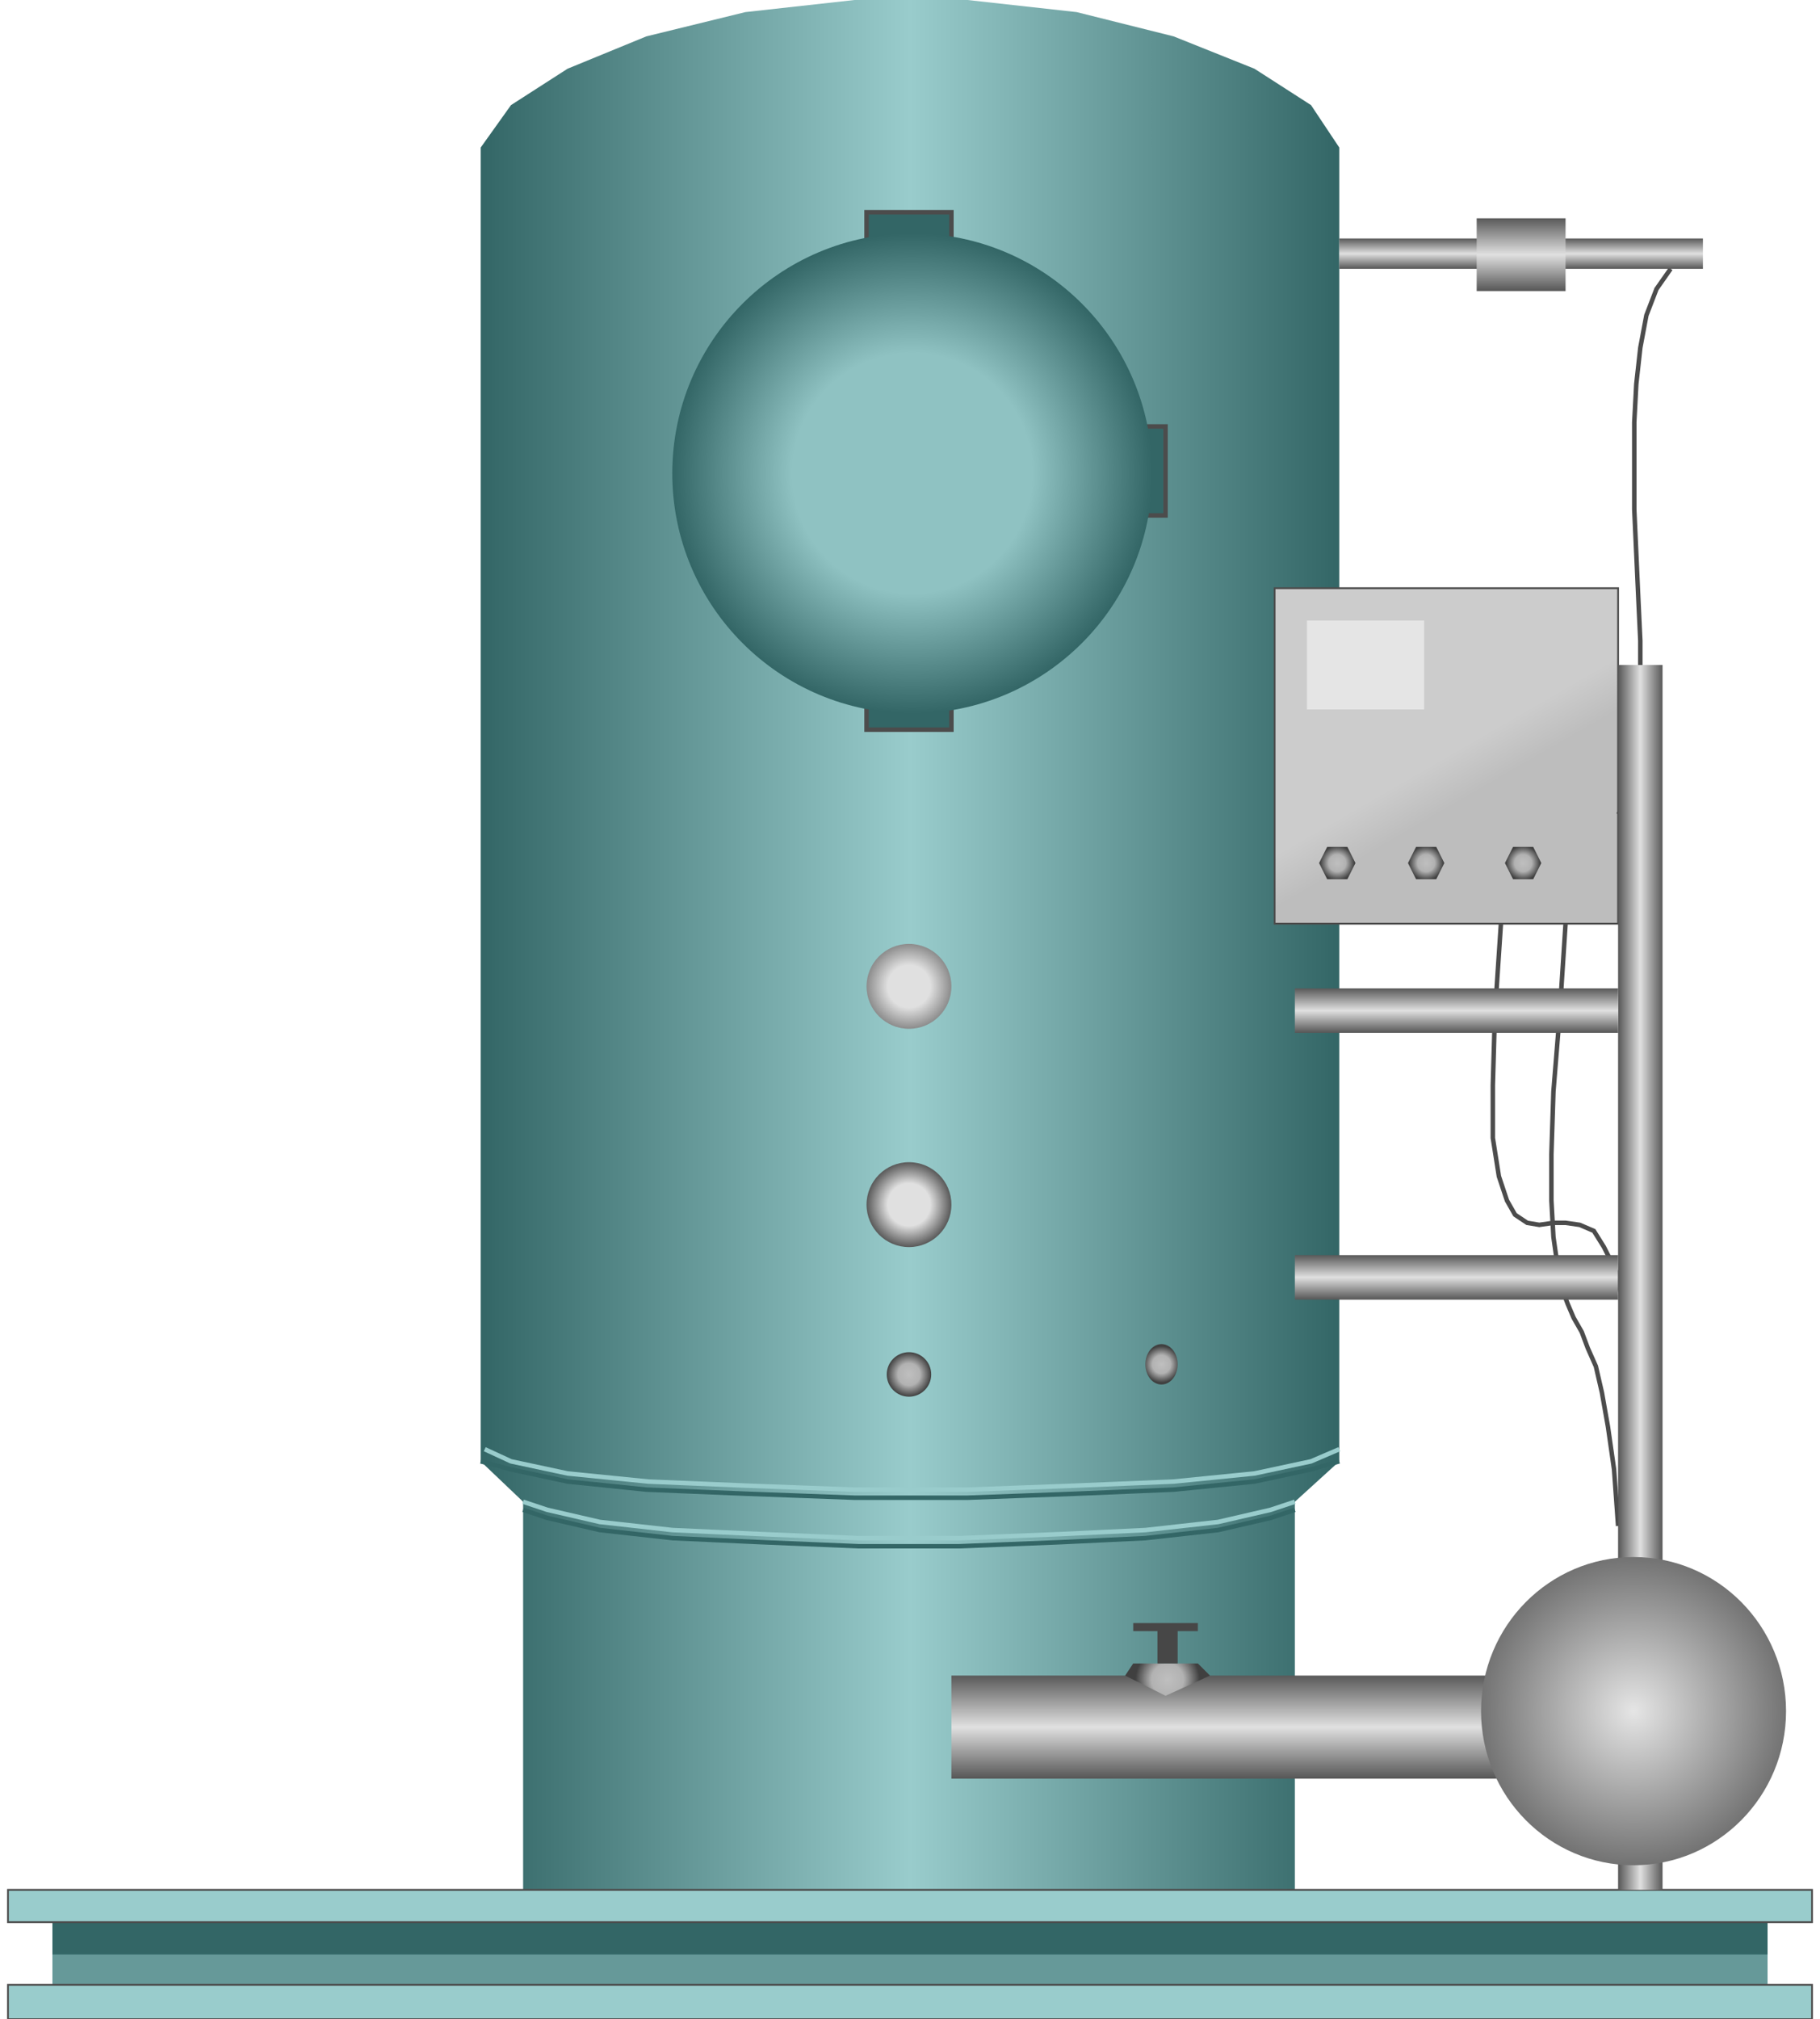 <svg version="1.1" xmlns="http://www.w3.org/2000/svg" xmlns:xlink="http://www.w3.org/1999/xlink" width="101px" height="112px" viewBox="0 0 100.563 112.5" enable-background="new 0 0 100.563 112.5" xml:space="preserve">
<g id="Group_Deaerator">
	<linearGradient id="SVGID_1_" gradientUnits="userSpaceOnUse" x1="26.351" y1="52.647" x2="74.211" y2="52.647">
		<stop offset="0" style="stop-color:#336666" />
		<stop offset="0.5" style="stop-color:#99CCCC" />
		<stop offset="1" style="stop-color:#336666" />
	</linearGradient>
	<path fill="url(#SVGID_1_)" d="M28.716,105.293V83.671l-2.365-2.252V8.221l1.689-2.365l3.153-2.027l4.392-1.802l5.518-1.352   L47.185,0h6.306l6.082,0.675l5.404,1.352l4.505,1.802l3.153,2.027l1.576,2.365v73.198l-2.477,2.252v21.622H28.716z" />
	<path fill="none" stroke="#336666" stroke-width="0.25" d="M71.734,84.121l-1.352,0.451l-2.928,0.676l-4.055,0.45l-4.729,0.226   l-5.631,0.225h-5.63l-5.405-0.225l-4.955-0.226l-4.054-0.45l-2.928-0.676l-1.352-0.451" />
	<path fill="none" stroke="#336666" stroke-width="0.25" d="M74.211,81.419l-1.576,0.45l-3.153,0.676l-4.505,0.45l-5.404,0.226   l-6.082,0.225h-6.306l-6.081-0.225l-5.518-0.226l-4.392-0.45l-3.153-0.676l-1.689-0.45" />
	<path fill="none" stroke="#99CCCC" stroke-width="0.25" d="M74.211,80.743l-1.576,0.676l-3.153,0.675l-4.505,0.451l-5.404,0.225   l-6.082,0.226h-6.306l-6.081-0.226l-5.406-0.225l-4.504-0.451l-3.153-0.675l-1.464-0.676" />
	<path fill="none" stroke="#99CCCC" stroke-width="0.25" d="M71.734,83.671l-1.352,0.45l-2.928,0.676L63.4,85.248l-4.729,0.225   l-5.631,0.226h-5.63l-5.405-0.226l-4.955-0.225l-4.054-0.451l-2.928-0.676l-1.352-0.45" />
</g>
<g id="Group_Support_Structure">
	<path fill="#669999" d="M2.478,107.094h95.607v3.491H2.478V107.094z" />
	<path fill="#336666" d="M2.478,107.094h95.607v1.803H2.478V107.094z" />
	<path fill="#99CCCC" stroke="#4C4C4C" stroke-width="0.1" d="M0,107.094h100.563v-1.801H0V107.094z" />
	<path fill="#99CCCC" stroke="#4C4C4C" stroke-width="0.1" d="M0,112.5h100.563v-1.915H0V112.5z" />
</g>
<g id="Group_Supply_Box">
	<linearGradient id="SVGID_2_" gradientUnits="userSpaceOnUse" x1="86.62" y1="53.273" x2="73.74" y2="30.963">
		<stop offset="0" style="stop-color:#BDBDBD" />
		<stop offset="0.4" style="stop-color:#BDBDBD" />
		<stop offset="0.5" style="stop-color:#CCCCCC" />
		<stop offset="1" style="stop-color:#CCCCCC" />
	</linearGradient>
	<path fill="url(#SVGID_2_)" stroke="#4C4C4C" stroke-width="0.1" d="M70.607,32.771h19.145v18.693H70.607V32.771z" />
	<path fill="#E5E5E5" d="M72.41,34.572h6.531v4.955H72.41V34.572z" />
</g>
<g id="Group_Wires">
	<path fill="none" stroke="#4C4C4C" stroke-width="0.25" d="M89.752,45.383l0.563-0.676l0.451-1.238l0.225-1.577V40.09v-2.14v-2.252   l-0.112-2.365l-0.112-2.478l-0.113-2.478v-2.477v-2.365l0.113-2.14l0.225-2.027l0.338-1.802l0.563-1.464l0.789-1.126" />
	<path fill="none" stroke="#4C4C4C" stroke-width="0.25" d="M86.824,51.464l-0.338,5.18l-0.338,4.167l-0.113,3.491v2.59l0.113,2.027   l0.225,1.577l0.226,1.238l0.338,0.9l0.338,0.789l0.45,0.787l0.338,0.901l0.45,1.014l0.338,1.464l0.338,1.914l0.338,2.365   l0.226,3.153" />
	<path fill="none" stroke="#4C4C4C" stroke-width="0.25" d="M83.221,51.464l-0.338,5.067l-0.113,3.941V63.4l0.338,2.141l0.451,1.351   l0.449,0.788l0.676,0.451l0.676,0.112l0.789-0.112h0.676l0.787,0.112l0.789,0.338l0.563,0.901l0.676,1.351l0.451,2.14l0.338,3.041" />
</g>
<g id="Group_Pipes">
	<linearGradient id="SVGID_3_" gradientUnits="userSpaceOnUse" x1="80.743" y1="72.41" x2="80.743" y2="69.932">
		<stop offset="0.01" style="stop-color:#595959" />
		<stop offset="0.5" style="stop-color:#E0E0E0" />
		<stop offset="1" style="stop-color:#595959" />
	</linearGradient>
	<path fill="url(#SVGID_3_)" d="M89.752,69.932v2.479H71.734v-2.479H89.752z" />
	<linearGradient id="SVGID_4_" gradientUnits="userSpaceOnUse" x1="89.752" y1="71.172" x2="92.228" y2="71.172">
		<stop offset="0.01" style="stop-color:#595959" />
		<stop offset="0.5" style="stop-color:#E0E0E0" />
		<stop offset="1" style="stop-color:#595959" />
	</linearGradient>
	<path fill="url(#SVGID_4_)" d="M89.752,37.05h2.477v68.243h-2.477V37.05" />
	<linearGradient id="SVGID_5_" gradientUnits="userSpaceOnUse" x1="80.743" y1="57.545" x2="80.743" y2="55.068">
		<stop offset="0.01" style="stop-color:#595959" />
		<stop offset="0.5" style="stop-color:#E0E0E0" />
		<stop offset="1" style="stop-color:#595959" />
	</linearGradient>
	<path fill="url(#SVGID_5_)" d="M89.752,55.067v2.478H71.734v-2.478H89.752" />
	<linearGradient id="SVGID_6_" gradientUnits="userSpaceOnUse" x1="84.346" y1="14.977" x2="84.346" y2="13.289">
		<stop offset="0.01" style="stop-color:#595959" />
		<stop offset="0.5" style="stop-color:#E0E0E0" />
		<stop offset="1" style="stop-color:#595959" />
	</linearGradient>
	<path fill="url(#SVGID_6_)" d="M94.481,13.289v1.689H74.211v-1.689H94.481" />
	<linearGradient id="SVGID_7_" gradientUnits="userSpaceOnUse" x1="84.347" y1="16.216" x2="84.347" y2="12.163">
		<stop offset="0.01" style="stop-color:#595959" />
		<stop offset="0.5" style="stop-color:#E0E0E0" />
		<stop offset="1" style="stop-color:#595959" />
	</linearGradient>
	<path fill="url(#SVGID_7_)" d="M86.824,12.163v4.054h-4.955v-4.054H86.824" />
	<linearGradient id="SVGID_8_" gradientUnits="userSpaceOnUse" x1="75.112" y1="99.099" x2="75.112" y2="93.356">
		<stop offset="0.01" style="stop-color:#595959" />
		<stop offset="0.5" style="stop-color:#E0E0E0" />
		<stop offset="1" style="stop-color:#595959" />
	</linearGradient>
	<path fill="url(#SVGID_8_)" d="M52.59,93.355h45.045v5.743H52.59V93.355" />
</g>
<g id="Group_Tap_Fitting">
	<radialGradient id="SVGID_9_" cx="64.639" cy="93.581" r="1.79" gradientUnits="userSpaceOnUse">
		<stop offset="0" style="stop-color:#BFBFBF" />
		<stop offset="0.5" style="stop-color:#B2B2B2" />
		<stop offset="1" style="stop-color:#404040" />
	</radialGradient>
	<path fill="url(#SVGID_9_)" d="M62.274,93.355l2.252,1.127l2.478-1.127l-0.676-0.676h-3.604L62.274,93.355z" />
</g>
<g id="Group_Tap">
	<path fill="#474747" d="M64.076,92.68h1.126v-1.802h1.126v-0.45h-3.604v0.45h1.352V92.68z" />
</g>
<g id="Group_Bolts">
	<radialGradient id="SVGID_10_" cx="90.614" cy="95.334" r="8.542" gradientUnits="userSpaceOnUse">
		<stop offset="0" style="stop-color:#E5E5E5" />
		<stop offset="1" style="stop-color:#737373" />
	</radialGradient>
	<ellipse fill="url(#SVGID_10_)" cx="90.614" cy="95.336" rx="8.5" ry="8.586" />
	<radialGradient id="SVGID_11_" cx="50.225" cy="54.955" r="2.365" gradientUnits="userSpaceOnUse">
		<stop offset="0" style="stop-color:#E0E0E0" />
		<stop offset="0.5" style="stop-color:#E0E0E0" />
		<stop offset="1" style="stop-color:#8C8C8C" />
	</radialGradient>
	<circle fill="url(#SVGID_11_)" cx="50.225" cy="54.955" r="2.365" />
	<radialGradient id="SVGID_12_" cx="50.225" cy="67.117" r="2.365" gradientUnits="userSpaceOnUse">
		<stop offset="0" style="stop-color:#E0E0E0" />
		<stop offset="0.5" style="stop-color:#E0E0E0" />
		<stop offset="1" style="stop-color:#595959" />
	</radialGradient>
	<circle fill="url(#SVGID_12_)" cx="50.225" cy="67.117" r="2.365" />
	<radialGradient id="SVGID_13_" cx="50.225" cy="76.576" r="1.239" gradientUnits="userSpaceOnUse">
		<stop offset="0" style="stop-color:#BFBFBF" />
		<stop offset="0.5" style="stop-color:#B2B2B2" />
		<stop offset="1" style="stop-color:#404040" />
	</radialGradient>
	<circle fill="url(#SVGID_13_)" cx="50.225" cy="76.577" r="1.239" />
	<radialGradient id="SVGID_14_" cx="64.301" cy="76.014" r="1.02" gradientUnits="userSpaceOnUse">
		<stop offset="0" style="stop-color:#BFBFBF" />
		<stop offset="0.5" style="stop-color:#B2B2B2" />
		<stop offset="1" style="stop-color:#404040" />
	</radialGradient>
	<ellipse fill="url(#SVGID_14_)" cx="64.301" cy="76.013" rx="0.901" ry="1.126" />
	<radialGradient id="SVGID_15_" cx="79.053" cy="48.085" r="0.959" gradientUnits="userSpaceOnUse">
		<stop offset="0" style="stop-color:#BFBFBF" />
		<stop offset="0.5" style="stop-color:#B2B2B2" />
		<stop offset="1" style="stop-color:#404040" />
	</radialGradient>
	<path fill="url(#SVGID_15_)" d="M78.49,48.986l-0.45-0.901l0.45-0.901h1.127l0.449,0.901l-0.449,0.901H78.49z" />
	<radialGradient id="SVGID_16_" cx="74.099" cy="48.085" r="0.959" gradientUnits="userSpaceOnUse">
		<stop offset="0" style="stop-color:#BFBFBF" />
		<stop offset="0.5" style="stop-color:#B2B2B2" />
		<stop offset="1" style="stop-color:#404040" />
	</radialGradient>
	<path fill="url(#SVGID_16_)" d="M73.535,48.986l-0.45-0.901l0.45-0.901h1.127l0.45,0.901l-0.45,0.901H73.535z" />
	<radialGradient id="SVGID_17_" cx="84.459" cy="48.085" r="0.959" gradientUnits="userSpaceOnUse">
		<stop offset="0" style="stop-color:#BFBFBF" />
		<stop offset="0.5" style="stop-color:#B2B2B2" />
		<stop offset="1" style="stop-color:#404040" />
	</radialGradient>
	<path fill="url(#SVGID_17_)" d="M83.896,48.986l-0.451-0.901l0.451-0.901h1.125l0.451,0.901l-0.451,0.901H83.896z" />
</g>
<g id="Group_Tuner">
	<path fill="#336666" stroke="#4C4C4C" stroke-width="0.25" d="M47.86,11.825h4.73v28.829h-4.73V11.825z" />
	<path fill="#336666" stroke="#4C4C4C" stroke-width="0.25" d="M64.526,23.762v4.955H52.59v-4.955H64.526z" />
	<radialGradient id="SVGID_18_" cx="50.406" cy="26.375" r="13.375" gradientUnits="userSpaceOnUse">
		<stop offset="0.5" style="stop-color:#8FC2C2" />
		<stop offset="1" style="stop-color:#336666" />
	</radialGradient>
	<circle fill="url(#SVGID_18_)" cx="50.406" cy="26.375" r="13.375" />
</g>
</svg>